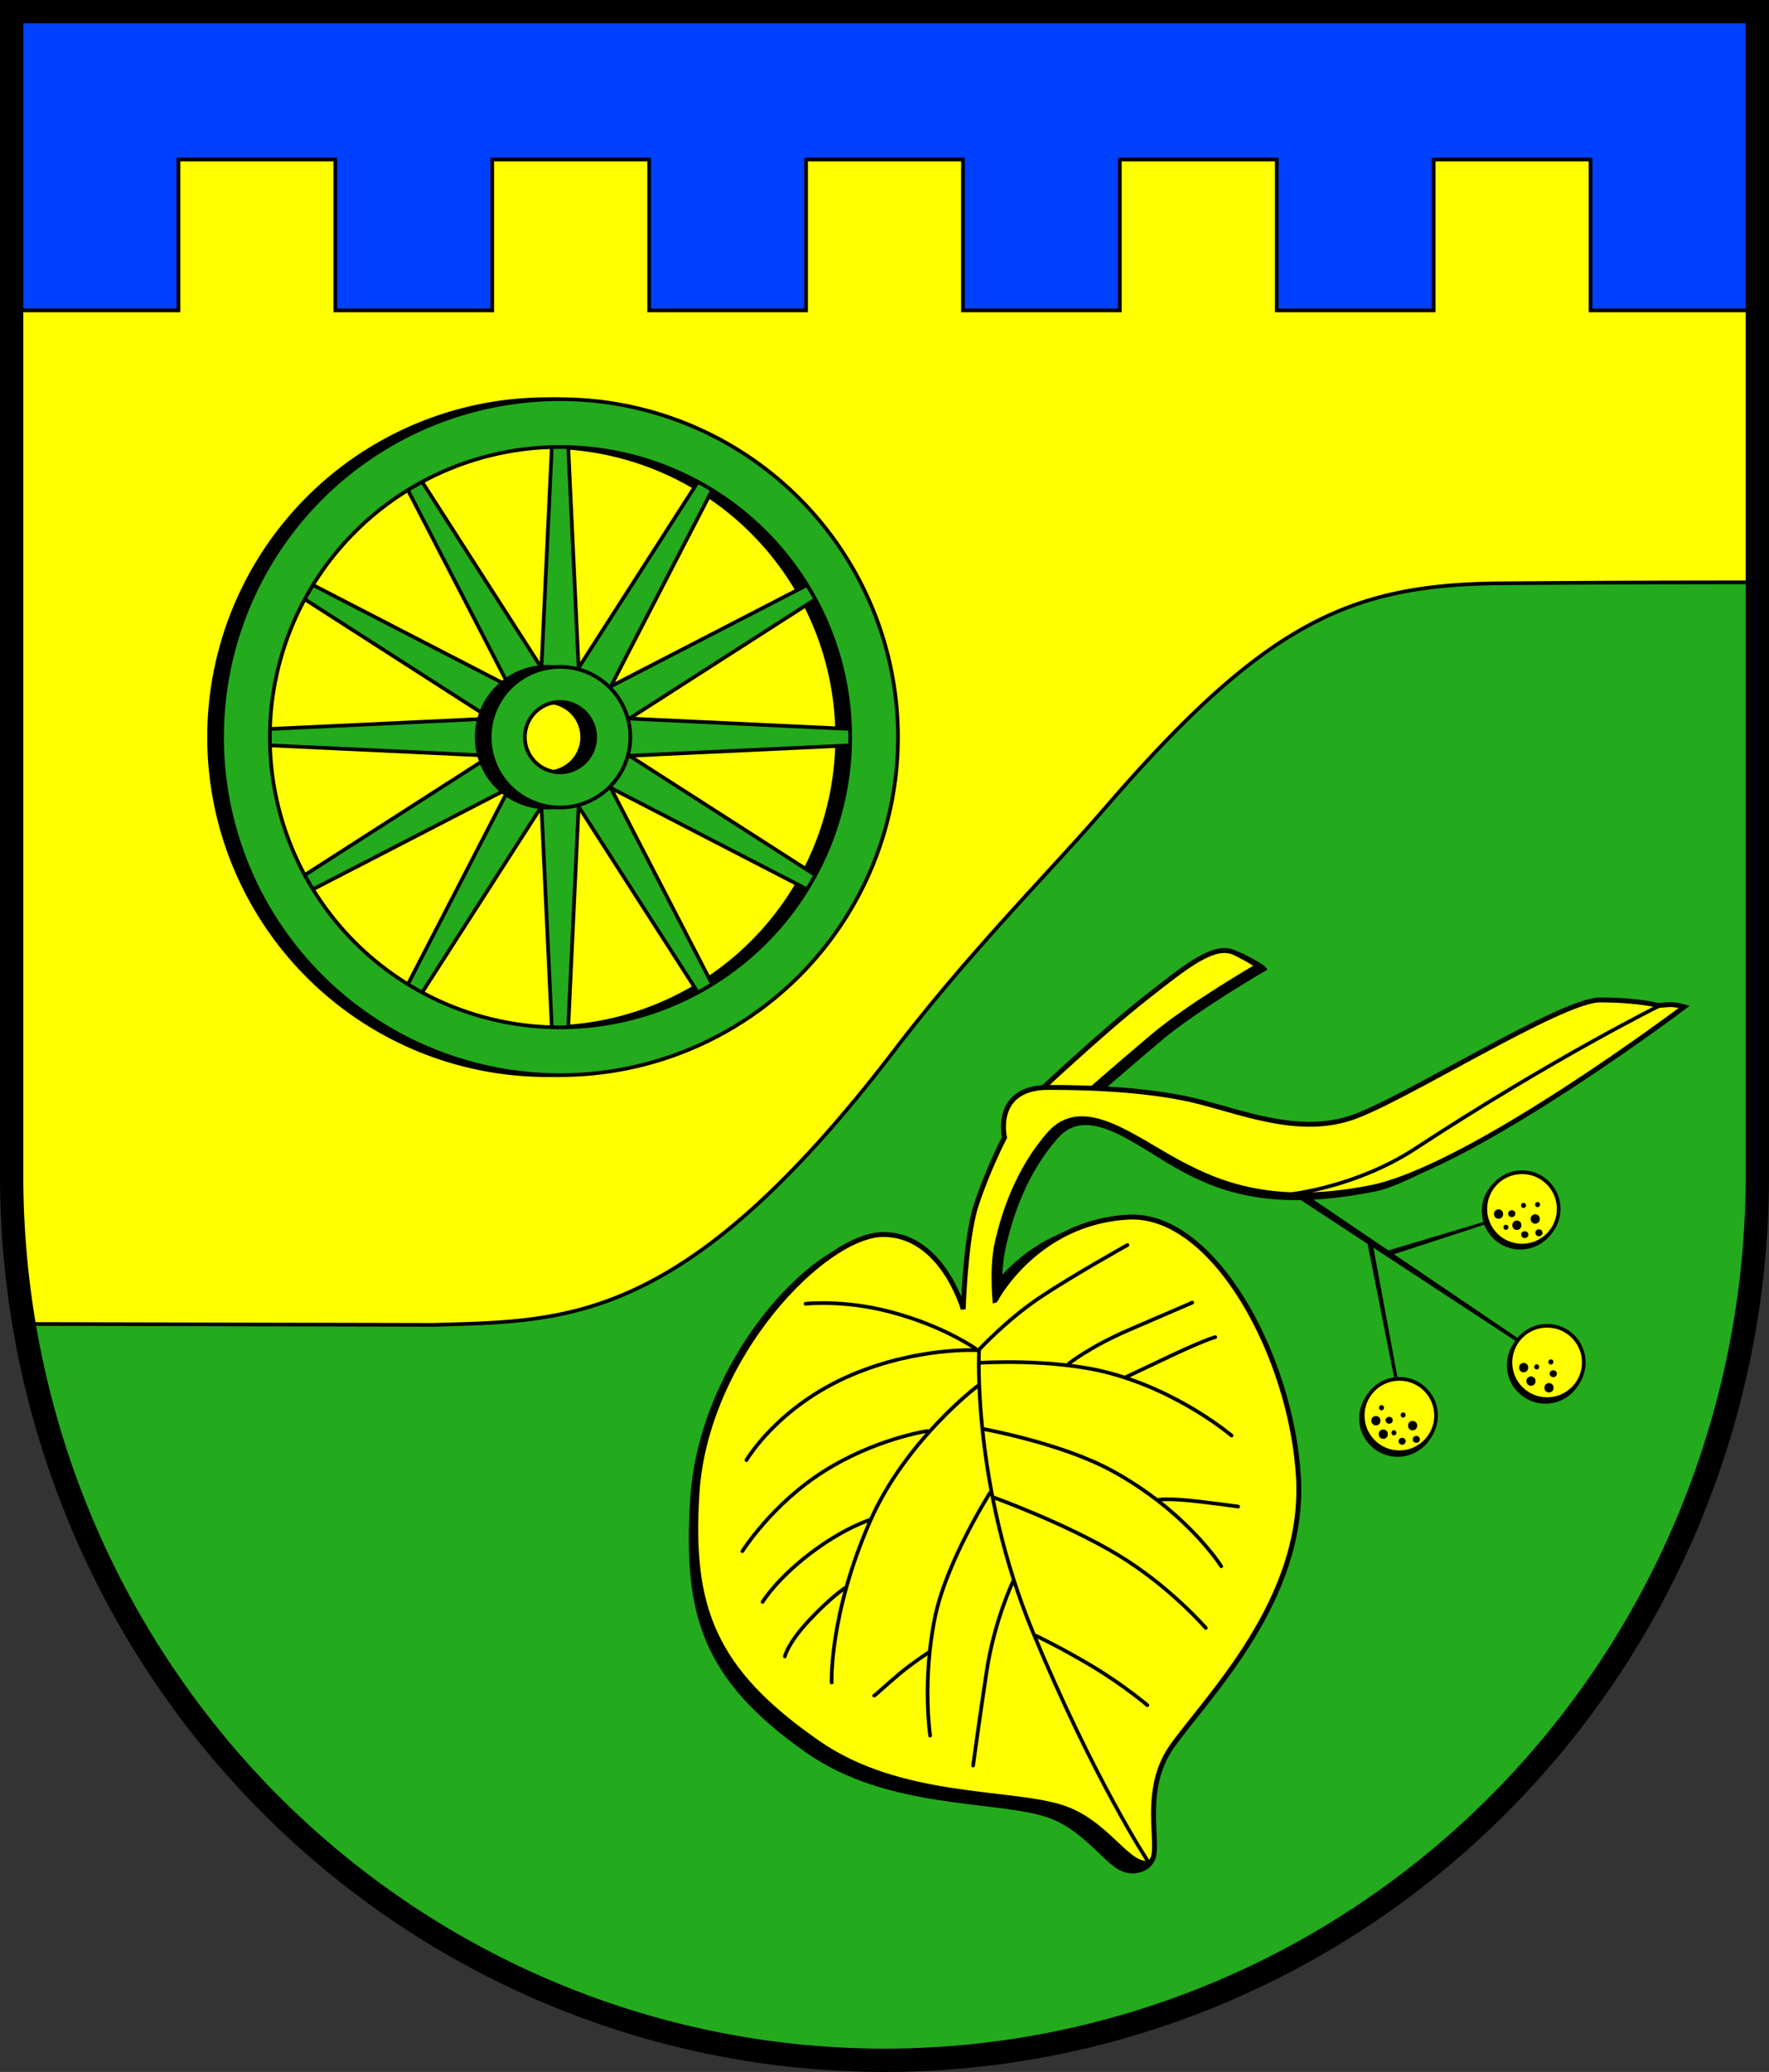 <?xml version="1.0" encoding="UTF-8" standalone="no"?>
<!-- Created with Inkscape (http://www.inkscape.org/) -->

<svg
   width="144.108mm"
   height="168.777mm"
   viewBox="0 0 144.108 168.777"
   version="1.1"
   id="svg12968"
   inkscape:version="1.2.2 (732a01da63, 2022-12-09)"
   sodipodi:docname="Wappen Noer2.svg"
   xmlns:inkscape="http://www.inkscape.org/namespaces/inkscape"
   xmlns:sodipodi="http://sodipodi.sourceforge.net/DTD/sodipodi-0.dtd"
   xmlns="http://www.w3.org/2000/svg"
   xmlns:svg="http://www.w3.org/2000/svg">
  <rect x="0" y="0" width="144.108" height="168.777" fill="#333333" stroke="none"/>
  <sodipodi:namedview
     id="namedview12970"
     pagecolor="#ffffff"
     bordercolor="#666666"
     borderopacity="1.0"
     inkscape:showpageshadow="2"
     inkscape:pageopacity="0.0"
     inkscape:pagecheckerboard="0"
     inkscape:deskcolor="#d1d1d1"
     inkscape:document-units="mm"
     showgrid="false"
     inkscape:zoom="0.83913343"
     inkscape:cx="272.90058"
     inkscape:cy="319.97295"
     inkscape:current-layer="layer1" />
  <defs
     id="defs12965" />
  <g
     inkscape:label="Ebene 1"
     inkscape:groupmode="layer"
     id="layer1"
     transform="translate(-537.048,-70.404)">
    <g
       id="g12712"
       transform="translate(501.188,0.25)">
      <path
         id="path9761"
         style="fill:#23aa1d;fill-opacity:1;stroke:none;stroke-width:0.3;stroke-linecap:round;stroke-dasharray:none"
         d="m 179.018,106.525 -142.208,1.454 v 57.955 a 71.104,72.048 0 0 0 71.104,72.047 71.104,72.048 0 0 0 71.104,-72.047 71.104,72.048 0 0 0 0,-5.1e-4 z" />
      <path
         id="rect9598"
         style="fill:#0040ff;fill-opacity:1;stroke:none;stroke-width:0.3;stroke-linecap:round;stroke-dasharray:none"
         d="m 36.81,71.104 v 35.014 H 179.018 V 71.104 Z" />
      <path
         id="rect9367"
         style="fill:#ffff00;fill-opacity:1;stroke:#000000;stroke-width:0.3;stroke-linecap:round;stroke-dasharray:none"
         d="m 50.396,83.148 v 12.291 H 36.81 v 70.494 a 71.104,72.048 0 0 0 1.032,12.067 l 33.348,0.074 c 10.901,-0.334 20.359,0.076 37.511,-22.338 6.258,-8.178 12.765,-14.645 17.166,-19.746 13.198,-15.296 20.111,-18.23 32.386,-18.323 8.196,-0.063 14.877,-0.076 20.765,-0.075 V 95.439 h -13.586 v -12.291 h -12.782 v 12.291 h -12.782 v -12.291 h -12.782 v 12.291 H 114.305 V 83.148 H 101.523 v 12.291 H 88.741 V 83.148 H 75.96 v 12.291 H 63.178 v -12.291 z" />
      <path
         id="path9298"
         style="fill:none;fill-opacity:1;stroke:#000000;stroke-width:1.9;stroke-linecap:round;stroke-dasharray:none"
         d="m 36.81,71.104 v 94.829 a 71.104,72.048 0 0 0 71.104,72.047 71.104,72.048 0 0 0 71.104,-72.047 71.104,72.048 0 0 0 0,-5.1e-4 V 71.104 Z" />
      <g
         id="g2346"
         transform="translate(-174.132,205.511)">
        <g
           id="g2254"
           transform="translate(-31.786,-203.682)"
           style="fill:#000000">
          <circle
             style="fill:#000000;stroke:#000000;stroke-width:0.3;stroke-linecap:round;stroke-dasharray:none"
             id="circle2234"
             cx="355.637"
             cy="183.855"
             r="2.989" />
          <ellipse
             style="fill:#000000;stroke:#000000;stroke-width:0.3;stroke-linecap:round;stroke-dasharray:none"
             id="ellipse2236"
             cx="356.715"
             cy="184.677"
             rx="0.222"
             ry="0.236" />
          <ellipse
             style="fill:#000000;stroke:#000000;stroke-width:0.3;stroke-linecap:round;stroke-dasharray:none"
             id="ellipse2238"
             cx="354.324"
             cy="185.372"
             rx="0.222"
             ry="0.236" />
          <ellipse
             style="fill:#000000;stroke:#000000;stroke-width:0.3;stroke-linecap:round;stroke-dasharray:none"
             id="ellipse2240"
             cx="353.726"
             cy="184.274"
             rx="0.222"
             ry="0.236" />
          <ellipse
             style="fill:#000000;stroke:#000000;stroke-width:0.3;stroke-linecap:round;stroke-dasharray:none"
             id="ellipse2242"
             cx="355.86"
             cy="185.949"
             rx="0.146"
             ry="0.132" />
          <ellipse
             style="fill:#000000;stroke:#000000;stroke-width:0.3;stroke-linecap:round;stroke-dasharray:none"
             id="ellipse2244"
             cx="354.803"
             cy="184.239"
             rx="0.146"
             ry="0.132" />
          <ellipse
             style="fill:#000000;stroke:#000000;stroke-width:0.3;stroke-linecap:round;stroke-dasharray:none"
             id="ellipse2246"
             cx="357.014"
             cy="185.796"
             rx="0.146"
             ry="0.132" />
          <ellipse
             style="fill:#000000;stroke:none;stroke-width:0.3;stroke-linecap:round;stroke-dasharray:none"
             id="ellipse2248"
             cx="354.178"
             cy="183.217"
             rx="0.202"
             ry="0.209" />
          <ellipse
             style="fill:#000000;stroke:none;stroke-width:0.3;stroke-linecap:round;stroke-dasharray:none"
             id="ellipse2250"
             cx="355.193"
             cy="185.261"
             rx="0.202"
             ry="0.209" />
          <ellipse
             style="fill:#000000;stroke:none;stroke-width:0.3;stroke-linecap:round;stroke-dasharray:none"
             id="ellipse2252"
             cx="355.943"
             cy="183.815"
             rx="0.202"
             ry="0.209" />
        </g>
        <circle
           style="fill:#000000;stroke:#000000;stroke-width:0.3;stroke-linecap:round;stroke-dasharray:none"
           id="circle2232"
           cx="335.885"
           cy="-24.153"
           r="2.989" />
        <circle
           style="fill:#000000;stroke:#000000;stroke-width:0.3;stroke-linecap:round;stroke-dasharray:none"
           id="circle2230"
           cx="333.84"
           cy="-36.716"
           r="2.989" />
        <path
           style="fill:#000000;stroke:none;stroke-width:0.3;stroke-linecap:round;stroke-dasharray:none"
           d="m 322.889,-33.44 8.613,-2.576 0.02,0.216 -8.298,2.714 z"
           id="path1946" />
        <path
           style="fill:#000000;stroke:none;stroke-width:0.3;stroke-linecap:round;stroke-dasharray:none"
           d="m 321.356,-34.244 2.419,12.18 0.25,-0.056 -2.197,-11.846 z"
           id="path1944" />
        <path
           style="fill:#000000;stroke:none;stroke-width:0.3;stroke-linecap:round;stroke-dasharray:none"
           d="m 315.259,-38.808 19.506,13.214 -0.079,0.275 -20.568,-13.489 z"
           id="path1942" />
        <g
           id="g1425"
           style="fill:#ff0000;stroke:#ff0000"
           transform="translate(-31.118,-203.682)">
          <path
             style="fill:#000000;stroke:#000000;stroke-width:0.4;stroke-linecap:round;stroke-dasharray:none"
             d="m 326.063,157.663 c 0,0 5.27,-4.955 8.809,-7.747 3.539,-2.792 5.742,-4.562 7.394,-3.736 1.652,0.826 1.809,1.062 1.809,1.062 0,0 -5.506,3.186 -8.495,5.702 -2.989,2.517 -6.214,5.349 -6.214,5.349 z"
             id="path1419" />
          <path
             style="fill:#000000;stroke:#000000;stroke-width:0.4;stroke-linecap:round;stroke-dasharray:none"
             d="m 320.216,175.167 c 0,0 -0.028,-5.534 0.973,-8.537 1.001,-3.003 2.28,-5.423 2.28,-5.423 0,0 -0.959,-4.076 3.57,-4.081 3.783,-0.004 8.721,0.216 12.503,1.217 3.782,1.001 8.009,2.614 12.125,1.279 4.116,-1.335 17.13,-9.622 20.3,-9.622 3.17,0 4.727,0.445 4.727,0.445 0,0 0.218,0.002 0.807,-0.057 0.59,-0.059 -1.416,1.121 -1.416,1.121 0,0 -17.698,12.606 -22.964,13.668 -8.169,1.648 -12.484,0.161 -16.044,-1.841 -3.56,-2.002 -7.381,-5.327 -9.939,-2.435 -2.558,2.892 -3.726,6.452 -4.283,8.954 -0.556,2.503 -0.167,4.588 -0.167,4.588 z"
             id="path1421"
             sodipodi:nodetypes="cscsssscccsssscc" />
          <path
             style="fill:#000000;stroke:#000000;stroke-width:0.3;stroke-linecap:round;stroke-dasharray:none"
             d="m 346.906,165.804 c 0,0 5.283,-0.589 10.028,-3.697 11.169,-7.315 19.821,-11.602 19.821,-11.602"
             id="path1423"
             sodipodi:nodetypes="csc" />
        </g>
        <path
           style="fill:#ffff00;stroke:#000000;stroke-width:0.4;stroke-linecap:round;stroke-dasharray:none"
           d="m 294.416,-46.241 c 0,0 5.27,-4.955 8.809,-7.747 3.539,-2.792 5.742,-4.562 7.394,-3.736 1.652,0.826 1.809,1.062 1.809,1.062 0,0 -5.506,3.186 -8.495,5.702 -2.989,2.517 -6.214,5.349 -6.214,5.349 z"
           id="path1134" />
        <g
           id="g1417"
           style="fill:#ff0000;stroke:#ff0000;stroke-width:1.008"
           transform="matrix(0.984,0,0,1,-27.615,-203.318)">
          <path
             style="fill:#000000;stroke:#000000;stroke-width:0.403;stroke-linecap:round;stroke-dasharray:none"
             d="m 322.72,174.456 c 0,0 3.304,-6.371 10.854,-6.764 6.922,-0.361 13.293,11.326 13.843,21.237 0.551,9.91 -7.394,17.776 -10.304,21.866 -2.91,4.09 -0.393,9.36 -2.045,9.517 -1.652,0.157 -3.365,-3.438 -7,-4.562 -4.326,-1.337 -13.112,-0.611 -19.742,-5.191 -8.643,-5.97 -10.102,-11.22 -9.515,-20.483 0.707,-11.149 9.987,-20.968 14.785,-20.968 4.798,0 6.528,6.135 6.528,6.135 z"
             id="path1379"
             sodipodi:nodetypes="csssssssscc" />
          <path
             style="fill:#000000;stroke:#000000;stroke-width:0.302;stroke-linecap:round;stroke-dasharray:none"
             d="m 321.393,178.595 c 0,0 -0.56,10.962 4.395,22.918 4.955,11.956 9.36,18.641 9.36,18.641"
             id="path1381"
             sodipodi:nodetypes="csc" />
          <path
             style="fill:#000000;stroke:#000000;stroke-width:0.302;stroke-linecap:round;stroke-dasharray:none"
             d="m 333.481,169.966 c 0,0 -4.449,2.475 -7.147,4.283 -2.697,1.808 -4.973,4.271 -4.973,4.271"
             id="path1383"
             sodipodi:nodetypes="csc" />
          <path
             style="fill:#000000;stroke:#000000;stroke-width:0.302;stroke-linecap:round;stroke-dasharray:none"
             d="m 307.257,174.749 c 0,0 3.058,-0.346 6.841,0.64 4.504,1.173 7.137,3.103 7.137,3.103"
             id="path1385"
             sodipodi:nodetypes="csc" />
          <path
             style="fill:#000000;stroke:#000000;stroke-width:0.302;stroke-linecap:round;stroke-dasharray:none"
             d="m 302.447,187.486 c 0,0 2.55,-4.396 8.593,-6.952 5.376,-2.274 10.206,-2.002 10.206,-2.002"
             id="path1387"
             sodipodi:nodetypes="csc" />
          <path
             style="fill:#000000;stroke:#000000;stroke-width:0.302;stroke-linecap:round;stroke-dasharray:none"
             d="m 321.44,179.56 c 0,0 5.907,-0.392 10.484,0.806 5.84,1.529 10.039,5.117 10.039,5.117"
             id="path1389"
             sodipodi:nodetypes="csc" />
          <path
             style="fill:#000000;stroke:#000000;stroke-width:0.302;stroke-linecap:round;stroke-dasharray:none"
             d="m 338.766,174.653 c 0,0 -1.907,0.826 -5.152,2.222 -3.244,1.396 -4.936,2.773 -4.936,2.773"
             id="path1391" />
          <path
             style="fill:#000000;stroke:#000000;stroke-width:0.302;stroke-linecap:round;stroke-dasharray:none"
             d="m 340.634,177.465 c 0,0 -0.885,0.236 -3.638,1.534 -2.753,1.298 -3.697,1.75 -3.697,1.75"
             id="path1393" />
          <path
             style="fill:#000000;stroke:#000000;stroke-width:0.302;stroke-linecap:round;stroke-dasharray:none"
             d="m 321.774,184.955 c 0,0 6.326,1.153 10.4,3.365 6.146,3.337 8.954,7.814 8.954,7.814"
             id="path1395"
             sodipodi:nodetypes="csc" />
          <path
             style="fill:#000000;stroke:#000000;stroke-width:0.302;stroke-linecap:round;stroke-dasharray:none"
             d="m 336.052,190.718 c 0,0 0.767,-0.157 3.225,0.138 2.458,0.295 3.225,0.413 3.225,0.413"
             id="path1397" />
          <path
             style="fill:#000000;stroke:#000000;stroke-width:0.302;stroke-linecap:round;stroke-dasharray:none"
             d="m 322.523,190.502 c 0,0 5.899,2.124 10.146,4.68 4.247,2.556 7.197,5.978 7.197,5.978"
             id="path1399" />
          <path
             style="fill:#000000;stroke:#000000;stroke-width:0.302;stroke-linecap:round;stroke-dasharray:none"
             d="m 326.024,201.789 c 0,0 2.084,0.983 4.641,2.517 2.556,1.534 4.444,3.146 4.444,3.146"
             id="path1401" />
          <path
             style="fill:#000000;stroke:#000000;stroke-width:0.302;stroke-linecap:round;stroke-dasharray:none"
             d="m 324.175,197.345 c 0,0 -1.534,3.186 -2.163,7.354 -0.629,4.169 -1.101,7.669 -1.101,7.669"
             id="path1403" />
          <path
             style="fill:#000000;stroke:#000000;stroke-width:0.302;stroke-linecap:round;stroke-dasharray:none"
             d="m 322.287,190.148 c 0,0 -3.553,5.597 -4.483,10.146 -1.062,5.191 -0.393,9.635 -0.393,9.635"
             id="path1405"
             sodipodi:nodetypes="csc" />
          <path
             style="fill:#000000;stroke:#000000;stroke-width:0.302;stroke-linecap:round;stroke-dasharray:none"
             d="m 312.849,206.665 c 0.079,0 1.042,-0.924 2.104,-1.809 1.062,-0.885 2.34,-1.711 2.34,-1.711 v 0"
             id="path1407" />
          <path
             style="fill:#000000;stroke:#000000;stroke-width:0.302;stroke-linecap:round;stroke-dasharray:none"
             d="m 321.265,181.456 c 0,0 -5.849,4.419 -8.731,10.972 -3.357,7.634 -3.146,13.175 -3.146,13.175"
             id="path1409"
             sodipodi:nodetypes="csc" />
          <path
             style="fill:#000000;stroke:#000000;stroke-width:0.302;stroke-linecap:round;stroke-dasharray:none"
             d="m 302.113,194.906 c 0,0 2.399,-3.815 6.607,-6.489 4.208,-2.674 8.455,-3.304 8.455,-3.304"
             id="path1411" />
          <path
             style="fill:#000000;stroke:#000000;stroke-width:0.302;stroke-linecap:round;stroke-dasharray:none"
             d="m 303.764,199.036 c 0,0 1.062,-1.789 3.834,-3.913 2.773,-2.124 4.916,-2.773 4.916,-2.773"
             id="path1413" />
          <path
             style="fill:#000000;stroke:#000000;stroke-width:0.302;stroke-linecap:round;stroke-dasharray:none"
             d="m 305.573,203.48 c 0,0 0.236,-1.082 1.986,-2.95 1.75,-1.868 2.891,-2.615 2.891,-2.615"
             id="path1415" />
        </g>
        <path
           id="path1027"
           style="fill:#ffff00;stroke:#000000;stroke-width:0.4;stroke-linecap:round;stroke-dasharray:none"
           d="m 340.321,-53.905 c -3.17,0 -16.184,8.287 -20.3,9.622 -4.116,1.335 -8.343,-0.278 -12.125,-1.279 -3.782,-1.001 -8.72,-1.221 -12.503,-1.217 -4.529,0.005 -3.57,4.081 -3.57,4.081 0,0 -1.279,2.419 -2.28,5.422 -0.765,2.295 -1.009,6.631 -1.083,8.559 -0.088,-0.303 -1.838,-6.08 -6.511,-6.08 -4.798,0 -14.474,9.93 -15.18,21.079 -0.587,9.263 1.268,14.401 9.911,20.372 6.63,4.58 15.416,3.854 19.742,5.191 3.635,1.124 5.349,4.719 7.001,4.562 1.652,-0.157 -0.865,-5.427 2.045,-9.517 2.91,-4.09 10.854,-11.955 10.304,-21.866 -0.551,-9.91 -6.921,-21.597 -13.843,-21.237 -7.551,0.393 -10.855,6.764 -10.855,6.764 l -0.03,0.009 c -0.1,-1.309 -0.154,-3.157 0.169,-4.61 0.556,-2.503 1.724,-6.062 4.282,-8.954 2.558,-2.892 6.34,-2.8e-4 9.9,2.002 3.559,2.002 8.065,4.004 16.24,2.392 8.176,-1.613 25.559,-14.729 25.559,-14.729 0,0 -0.747,-0.236 -1.337,-0.177 -0.59,0.059 -0.808,0.057 -0.808,0.057 0,0 -1.557,-0.445 -4.727,-0.445 z" />
        <path
           style="fill:none;stroke:#000000;stroke-width:0.3;stroke-linecap:round;stroke-dasharray:none"
           d="m 289.746,-25.309 c 0,0 -0.56,10.962 4.395,22.918 4.955,11.956 9.36,18.641 9.36,18.641"
           id="path1136"
           sodipodi:nodetypes="csc" />
        <path
           style="fill:none;stroke:#000000;stroke-width:0.3;stroke-linecap:round;stroke-dasharray:none"
           d="m 301.834,-33.938 c 0,0 -4.449,2.475 -7.147,4.283 -2.697,1.808 -4.973,4.271 -4.973,4.271"
           id="path1138"
           sodipodi:nodetypes="csc" />
        <path
           style="fill:none;stroke:#000000;stroke-width:0.3;stroke-linecap:round;stroke-dasharray:none"
           d="m 275.61,-29.155 c 0,0 3.058,-0.346 6.841,0.64 4.504,1.173 7.137,3.103 7.137,3.103"
           id="path1140"
           sodipodi:nodetypes="csc" />
        <path
           style="fill:none;stroke:#000000;stroke-width:0.3;stroke-linecap:round;stroke-dasharray:none"
           d="m 270.799,-16.419 c 0,0 2.55,-4.396 8.593,-6.952 5.376,-2.274 10.206,-2.002 10.206,-2.002"
           id="path1142"
           sodipodi:nodetypes="csc" />
        <path
           style="fill:none;stroke:#000000;stroke-width:0.3;stroke-linecap:round;stroke-dasharray:none"
           d="m 289.793,-24.344 c 0,0 5.907,-0.392 10.484,0.806 5.84,1.529 10.039,5.117 10.039,5.117"
           id="path1144"
           sodipodi:nodetypes="csc" />
        <path
           style="fill:none;stroke:#000000;stroke-width:0.3;stroke-linecap:round;stroke-dasharray:none"
           d="m 307.119,-29.252 c 0,0 -1.907,0.826 -5.152,2.222 -3.244,1.396 -4.936,2.773 -4.936,2.773"
           id="path1146" />
        <path
           style="fill:none;stroke:#000000;stroke-width:0.3;stroke-linecap:round;stroke-dasharray:none"
           d="m 308.987,-26.44 c 0,0 -0.885,0.236 -3.638,1.534 -2.753,1.298 -3.697,1.75 -3.697,1.75"
           id="path1148" />
        <path
           style="fill:none;stroke:#000000;stroke-width:0.3;stroke-linecap:round;stroke-dasharray:none"
           d="m 290.126,-18.949 c 0,0 6.326,1.153 10.4,3.365 6.146,3.337 8.954,7.814 8.954,7.814"
           id="path1150"
           sodipodi:nodetypes="csc" />
        <path
           style="fill:none;stroke:#000000;stroke-width:0.3;stroke-linecap:round;stroke-dasharray:none"
           d="m 304.405,-13.187 c 0,0 0.767,-0.157 3.225,0.138 2.458,0.295 3.225,0.413 3.225,0.413"
           id="path1169" />
        <path
           style="fill:none;stroke:#000000;stroke-width:0.3;stroke-linecap:round;stroke-dasharray:none"
           d="m 290.876,-13.403 c 0,0 5.899,2.124 10.146,4.68 4.247,2.556 7.197,5.978 7.197,5.978"
           id="path1171" />
        <path
           style="fill:none;stroke:#000000;stroke-width:0.3;stroke-linecap:round;stroke-dasharray:none"
           d="m 294.376,-2.116 c 0,0 2.084,0.983 4.641,2.517 2.556,1.534 4.444,3.146 4.444,3.146"
           id="path1173" />
        <path
           style="fill:none;stroke:#000000;stroke-width:0.3;stroke-linecap:round;stroke-dasharray:none"
           d="m 292.528,-6.56 c 0,0 -1.534,3.186 -2.163,7.354 -0.629,4.169 -1.101,7.669 -1.101,7.669"
           id="path1175" />
        <path
           style="fill:none;stroke:#000000;stroke-width:0.3;stroke-linecap:round;stroke-dasharray:none"
           d="m 290.64,-13.757 c 0,0 -3.553,5.597 -4.483,10.146 -1.062,5.191 -0.393,9.635 -0.393,9.635"
           id="path1177"
           sodipodi:nodetypes="csc" />
        <path
           style="fill:none;stroke:#000000;stroke-width:0.3;stroke-linecap:round;stroke-dasharray:none"
           d="m 281.202,2.761 c 0.079,0 1.042,-0.924 2.104,-1.809 1.062,-0.885 2.34,-1.711 2.34,-1.711 v 0"
           id="path1179" />
        <path
           style="fill:none;stroke:#000000;stroke-width:0.3;stroke-linecap:round;stroke-dasharray:none"
           d="m 289.618,-22.448 c 0,0 -5.849,4.419 -8.731,10.972 -3.357,7.634 -3.146,13.175 -3.146,13.175"
           id="path1204"
           sodipodi:nodetypes="csc" />
        <path
           style="fill:none;stroke:#000000;stroke-width:0.3;stroke-linecap:round;stroke-dasharray:none"
           d="m 270.465,-8.998 c 0,0 2.399,-3.815 6.607,-6.489 4.208,-2.674 8.455,-3.304 8.455,-3.304"
           id="path1206" />
        <path
           style="fill:none;stroke:#000000;stroke-width:0.3;stroke-linecap:round;stroke-dasharray:none"
           d="m 272.117,-4.869 c 0,0 1.062,-1.789 3.834,-3.913 2.773,-2.124 4.916,-2.773 4.916,-2.773"
           id="path1208" />
        <path
           style="fill:none;stroke:#000000;stroke-width:0.3;stroke-linecap:round;stroke-dasharray:none"
           d="m 273.926,-0.425 c 0,0 0.236,-1.082 1.986,-2.95 1.75,-1.868 2.891,-2.615 2.891,-2.615"
           id="path1210" />
        <path
           style="fill:none;stroke:#000000;stroke-width:0.3;stroke-linecap:round;stroke-dasharray:none"
           d="m 315.259,-38.1 c 0,0 5.283,-0.589 10.028,-3.697 11.169,-7.315 19.821,-11.602 19.821,-11.602"
           id="path1293"
           sodipodi:nodetypes="csc" />
        <g
           id="g1686"
           transform="translate(-31.647,-203.905)">
          <circle
             style="fill:#ffff00;stroke:#000000;stroke-width:0.3;stroke-linecap:round;stroke-dasharray:none"
             id="path1604"
             cx="355.637"
             cy="183.855"
             r="2.989" />
          <ellipse
             style="fill:#000000;stroke:#000000;stroke-width:0.3;stroke-linecap:round;stroke-dasharray:none"
             id="path1658"
             cx="356.715"
             cy="184.677"
             rx="0.222"
             ry="0.236" />
          <ellipse
             style="fill:#000000;stroke:#000000;stroke-width:0.3;stroke-linecap:round;stroke-dasharray:none"
             id="ellipse1660"
             cx="354.324"
             cy="185.372"
             rx="0.222"
             ry="0.236" />
          <ellipse
             style="fill:#000000;stroke:#000000;stroke-width:0.3;stroke-linecap:round;stroke-dasharray:none"
             id="ellipse1662"
             cx="353.726"
             cy="184.274"
             rx="0.222"
             ry="0.236" />
          <ellipse
             style="fill:#000000;stroke:#000000;stroke-width:0.3;stroke-linecap:round;stroke-dasharray:none"
             id="ellipse1664"
             cx="355.86"
             cy="185.949"
             rx="0.146"
             ry="0.132" />
          <ellipse
             style="fill:#000000;stroke:#000000;stroke-width:0.3;stroke-linecap:round;stroke-dasharray:none"
             id="ellipse1666"
             cx="354.803"
             cy="184.239"
             rx="0.146"
             ry="0.132" />
          <ellipse
             style="fill:#000000;stroke:#000000;stroke-width:0.3;stroke-linecap:round;stroke-dasharray:none"
             id="ellipse1668"
             cx="357.014"
             cy="185.796"
             rx="0.146"
             ry="0.132" />
          <ellipse
             style="fill:#000000;stroke:none;stroke-width:0.3;stroke-linecap:round;stroke-dasharray:none"
             id="ellipse1670"
             cx="354.178"
             cy="183.217"
             rx="0.202"
             ry="0.209" />
          <ellipse
             style="fill:#000000;stroke:none;stroke-width:0.3;stroke-linecap:round;stroke-dasharray:none"
             id="ellipse1672"
             cx="355.193"
             cy="185.261"
             rx="0.202"
             ry="0.209" />
          <ellipse
             style="fill:#000000;stroke:none;stroke-width:0.3;stroke-linecap:round;stroke-dasharray:none"
             id="ellipse1674"
             cx="355.943"
             cy="183.815"
             rx="0.202"
             ry="0.209" />
        </g>
        <circle
           style="fill:#ffff00;stroke:#000000;stroke-width:0.3;stroke-linecap:round;stroke-dasharray:none"
           id="circle1742"
           cx="333.979"
           cy="-36.881"
           r="2.989" />
        <ellipse
           style="fill:#000000;stroke:#000000;stroke-width:0.3;stroke-linecap:round;stroke-dasharray:none"
           id="ellipse1744"
           cx="335.057"
           cy="-36.06"
           rx="0.222"
           ry="0.236" />
        <ellipse
           style="fill:#000000;stroke:#000000;stroke-width:0.3;stroke-linecap:round;stroke-dasharray:none"
           id="ellipse1746"
           cx="333.56"
           cy="-35.551"
           rx="0.222"
           ry="0.236" />
        <ellipse
           style="fill:#000000;stroke:#000000;stroke-width:0.3;stroke-linecap:round;stroke-dasharray:none"
           id="ellipse1748"
           cx="332.068"
           cy="-36.463"
           rx="0.222"
           ry="0.236" />
        <ellipse
           style="fill:#000000;stroke:#000000;stroke-width:0.3;stroke-linecap:round;stroke-dasharray:none"
           id="ellipse1750"
           cx="334.202"
           cy="-34.787"
           rx="0.146"
           ry="0.132" />
        <ellipse
           style="fill:#000000;stroke:#000000;stroke-width:0.3;stroke-linecap:round;stroke-dasharray:none"
           id="ellipse1752"
           cx="333.145"
           cy="-36.498"
           rx="0.146"
           ry="0.132" />
        <ellipse
           style="fill:#000000;stroke:#000000;stroke-width:0.3;stroke-linecap:round;stroke-dasharray:none"
           id="ellipse1754"
           cx="335.356"
           cy="-34.94"
           rx="0.146"
           ry="0.132" />
        <ellipse
           style="fill:#000000;stroke:none;stroke-width:0.3;stroke-linecap:round;stroke-dasharray:none"
           id="ellipse1756"
           cx="332.667"
           cy="-35.386"
           rx="0.202"
           ry="0.209" />
        <ellipse
           style="fill:#000000;stroke:none;stroke-width:0.3;stroke-linecap:round;stroke-dasharray:none"
           id="ellipse1758"
           cx="334.105"
           cy="-37.167"
           rx="0.202"
           ry="0.209" />
        <ellipse
           style="fill:#000000;stroke:none;stroke-width:0.3;stroke-linecap:round;stroke-dasharray:none"
           id="ellipse1760"
           cx="335.249"
           cy="-37.236"
           rx="0.202"
           ry="0.209" />
        <circle
           style="fill:#ffff00;stroke:#000000;stroke-width:0.3;stroke-linecap:round;stroke-dasharray:none"
           id="circle1764"
           cx="336.024"
           cy="-24.375"
           r="2.989" />
        <ellipse
           style="fill:#000000;stroke:#000000;stroke-width:0.3;stroke-linecap:round;stroke-dasharray:none"
           id="ellipse1766"
           cx="336.178"
           cy="-22.315"
           rx="0.222"
           ry="0.236" />
        <ellipse
           style="fill:#000000;stroke:#000000;stroke-width:0.3;stroke-linecap:round;stroke-dasharray:none"
           id="ellipse1768"
           cx="334.711"
           cy="-22.858"
           rx="0.222"
           ry="0.236" />
        <ellipse
           style="fill:#000000;stroke:#000000;stroke-width:0.3;stroke-linecap:round;stroke-dasharray:none"
           id="ellipse1770"
           cx="334.113"
           cy="-23.957"
           rx="0.222"
           ry="0.236" />
        <ellipse
           style="fill:#000000;stroke:#000000;stroke-width:0.3;stroke-linecap:round;stroke-dasharray:none"
           id="ellipse1772"
           cx="336.527"
           cy="-23.46"
           rx="0.146"
           ry="0.132" />
        <ellipse
           style="fill:#000000;stroke:none;stroke-width:0.3;stroke-linecap:round;stroke-dasharray:none"
           id="ellipse1778"
           cx="335.176"
           cy="-24.012"
           rx="0.202"
           ry="0.209" />
        <ellipse
           style="fill:#000000;stroke:none;stroke-width:0.3;stroke-linecap:round;stroke-dasharray:none"
           id="ellipse1782"
           cx="336.33"
           cy="-24.416"
           rx="0.202"
           ry="0.209" />
        <path
           style="fill:#000000;stroke:none;stroke-width:0.3;stroke-linecap:round;stroke-dasharray:none"
           d="m 301.829,17.184 c 0,0 0.531,0.206 1.308,-0.118 0.777,-0.324 0.954,-0.983 0.954,-0.983 l -0.58,0.206 -1.308,-0.029 z"
           id="path1993" />
      </g>
      <g
         id="g9296"
         transform="translate(-206.561,38.155)">
        <path
           id="path9275"
           style="fill:#000000;fill-opacity:1;stroke:#000000;stroke-width:0.3;stroke-linecap:round;stroke-dasharray:none"
           d="M 286.984,64.516 A 27.531,27.531 0 0 0 259.453,92.047 27.531,27.531 0 0 0 286.984,119.577 27.531,27.531 0 0 0 314.514,92.047 27.531,27.531 0 0 0 286.984,64.516 Z m 0,3.893 a 23.637,23.637 0 0 1 23.637,23.637 23.637,23.637 0 0 1 -23.637,23.637 23.637,23.637 0 0 1 -23.637,-23.637 23.637,23.637 0 0 1 23.637,-23.637 z" />
        <g
           id="g9159">
          <path
             id="path6230"
             style="fill:#23aa1d;fill-opacity:1;stroke:#000000;stroke-width:0.3;stroke-linecap:round;stroke-dasharray:none"
             d="m 292.769,90.489 v 1.558 1.557 l 19.522,-0.917 v -0.64 -0.64 z"
             inkscape:transform-center-x="-14.488406"
             inkscape:transform-center-y="-0.00021103777" />
          <path
             id="path9064"
             style="fill:#23aa1d;fill-opacity:1;stroke:#000000;stroke-width:0.3;stroke-linecap:round;stroke-dasharray:none"
             d="m 292.915,93.061 -0.779,1.349 -0.778,1.348 17.365,8.967 0.32,-0.554 0.32,-0.554 z"
             inkscape:transform-center-x="-12.317991"
             inkscape:transform-center-y="6.846836" />
          <path
             id="path9066"
             style="fill:#23aa1d;fill-opacity:1;stroke:#000000;stroke-width:0.3;stroke-linecap:round;stroke-dasharray:none"
             d="m 291.754,95.362 -1.349,0.779 -1.348,0.779 10.555,16.448 0.554,-0.32 0.554,-0.32 z"
             inkscape:transform-center-x="-6.846981"
             inkscape:transform-center-y="12.317908" />
          <path
             id="path9068"
             style="fill:#23aa1d;fill-opacity:1;stroke:#000000;stroke-width:0.3;stroke-linecap:round;stroke-dasharray:none"
             d="m 289.599,96.774 -1.558,-4e-6 -1.557,4e-6 0.917,19.522 h 0.64 0.64 z"
             inkscape:transform-center-x="-0.000211"
             inkscape:transform-center-y="14.488404" />
          <path
             id="path9070"
             style="fill:#23aa1d;fill-opacity:1;stroke:#000000;stroke-width:0.3;stroke-linecap:round;stroke-dasharray:none"
             d="m 287.027,96.919 -1.349,-0.779 -1.348,-0.779 -8.967,17.365 0.554,0.32 0.554,0.32 z"
             inkscape:transform-center-x="6.846834"
             inkscape:transform-center-y="12.317988" />
          <path
             id="path9072"
             style="fill:#23aa1d;fill-opacity:1;stroke:#000000;stroke-width:0.3;stroke-linecap:round;stroke-dasharray:none"
             d="m 284.726,95.759 -0.779,-1.349 -0.779,-1.348 -16.448,10.555 0.32,0.554 0.32,0.554 z"
             inkscape:transform-center-x="12.317904"
             inkscape:transform-center-y="6.846977" />
          <path
             id="path9074"
             style="fill:#23aa1d;fill-opacity:1;stroke:#000000;stroke-width:0.3;stroke-linecap:round;stroke-dasharray:none"
             d="M 283.314,93.604 V 92.046 90.489 l -19.522,0.917 v 0.64 0.64 z"
             inkscape:transform-center-x="14.488404"
             inkscape:transform-center-y="0.0002125" />
          <path
             id="path9076"
             style="fill:#23aa1d;fill-opacity:1;stroke:#000000;stroke-width:0.3;stroke-linecap:round;stroke-dasharray:none"
             d="m 283.169,91.032 0.779,-1.349 0.779,-1.348 -17.365,-8.967 -0.32,0.554 -0.32,0.554 z"
             inkscape:transform-center-x="12.317984"
             inkscape:transform-center-y="-6.8468335" />
          <path
             id="path9078"
             style="fill:#23aa1d;fill-opacity:1;stroke:#000000;stroke-width:0.3;stroke-linecap:round;stroke-dasharray:none"
             d="m 284.329,88.731 1.349,-0.779 1.348,-0.779 -10.555,-16.448 -0.554,0.32 -0.554,0.32 z"
             inkscape:transform-center-x="6.846974"
             inkscape:transform-center-y="-12.317906" />
          <path
             id="path9080"
             style="fill:#23aa1d;fill-opacity:1;stroke:#000000;stroke-width:0.3;stroke-linecap:round;stroke-dasharray:none"
             d="m 286.484,87.319 1.558,4e-6 1.557,4e-6 -0.917,-19.522 -0.64,4e-6 -0.64,10e-7 z"
             inkscape:transform-center-x="0.000214"
             inkscape:transform-center-y="-14.488402" />
          <path
             id="path9082"
             style="fill:#23aa1d;fill-opacity:1;stroke:#000000;stroke-width:0.3;stroke-linecap:round;stroke-dasharray:none"
             d="m 289.057,87.174 1.349,0.779 1.348,0.779 8.967,-17.365 -0.554,-0.32 -0.554,-0.32 z"
             inkscape:transform-center-x="-6.846831"
             inkscape:transform-center-y="-12.317984" />
          <path
             id="path9084"
             style="fill:#23aa1d;fill-opacity:1;stroke:#000000;stroke-width:0.3;stroke-linecap:round;stroke-dasharray:none"
             d="m 291.357,88.334 0.779,1.349 0.778,1.348 16.448,-10.555 -0.32,-0.554 -0.32,-0.554 z"
             inkscape:transform-center-x="-12.317906"
             inkscape:transform-center-y="-6.8469745" />
        </g>
        <path
           id="path2400"
           style="fill:#23aa1d;fill-opacity:1;stroke:#000000;stroke-width:0.3;stroke-linecap:round;stroke-dasharray:none"
           d="M 288.042,64.516 A 27.531,27.531 0 0 0 260.511,92.047 27.531,27.531 0 0 0 288.042,119.577 27.531,27.531 0 0 0 315.572,92.047 27.531,27.531 0 0 0 288.042,64.516 Z m 0,3.893 a 23.637,23.637 0 0 1 23.637,23.637 23.637,23.637 0 0 1 -23.637,23.637 23.637,23.637 0 0 1 -23.637,-23.637 23.637,23.637 0 0 1 23.637,-23.637 z" />
        <path
           id="path9277"
           style="fill:#000000;fill-opacity:1;stroke:#000000;stroke-width:0.3;stroke-linecap:round;stroke-dasharray:none"
           d="m 286.984,86.318 a 5.729,5.729 0 0 0 -5.729,5.729 5.729,5.729 0 0 0 5.729,5.728 5.729,5.729 0 0 0 5.728,-5.728 5.729,5.729 0 0 0 -5.728,-5.729 z m 0,2.864 a 2.864,2.864 0 0 1 2.864,2.864 2.864,2.864 0 0 1 -2.864,2.864 2.864,2.864 0 0 1 -2.864,-2.864 2.864,2.864 0 0 1 2.864,-2.864 z" />
        <path
           id="circle2404"
           style="fill:#23aa1d;fill-opacity:1;stroke:#000000;stroke-width:0.3;stroke-linecap:round;stroke-dasharray:none"
           d="m 288.042,86.318 a 5.729,5.729 0 0 0 -5.729,5.729 5.729,5.729 0 0 0 5.729,5.728 5.729,5.729 0 0 0 5.728,-5.728 5.729,5.729 0 0 0 -5.728,-5.729 z m 0,2.864 a 2.864,2.864 0 0 1 2.864,2.864 2.864,2.864 0 0 1 -2.864,2.864 2.864,2.864 0 0 1 -2.864,-2.864 2.864,2.864 0 0 1 2.864,-2.864 z" />
      </g>
    </g>
  </g>
</svg>

